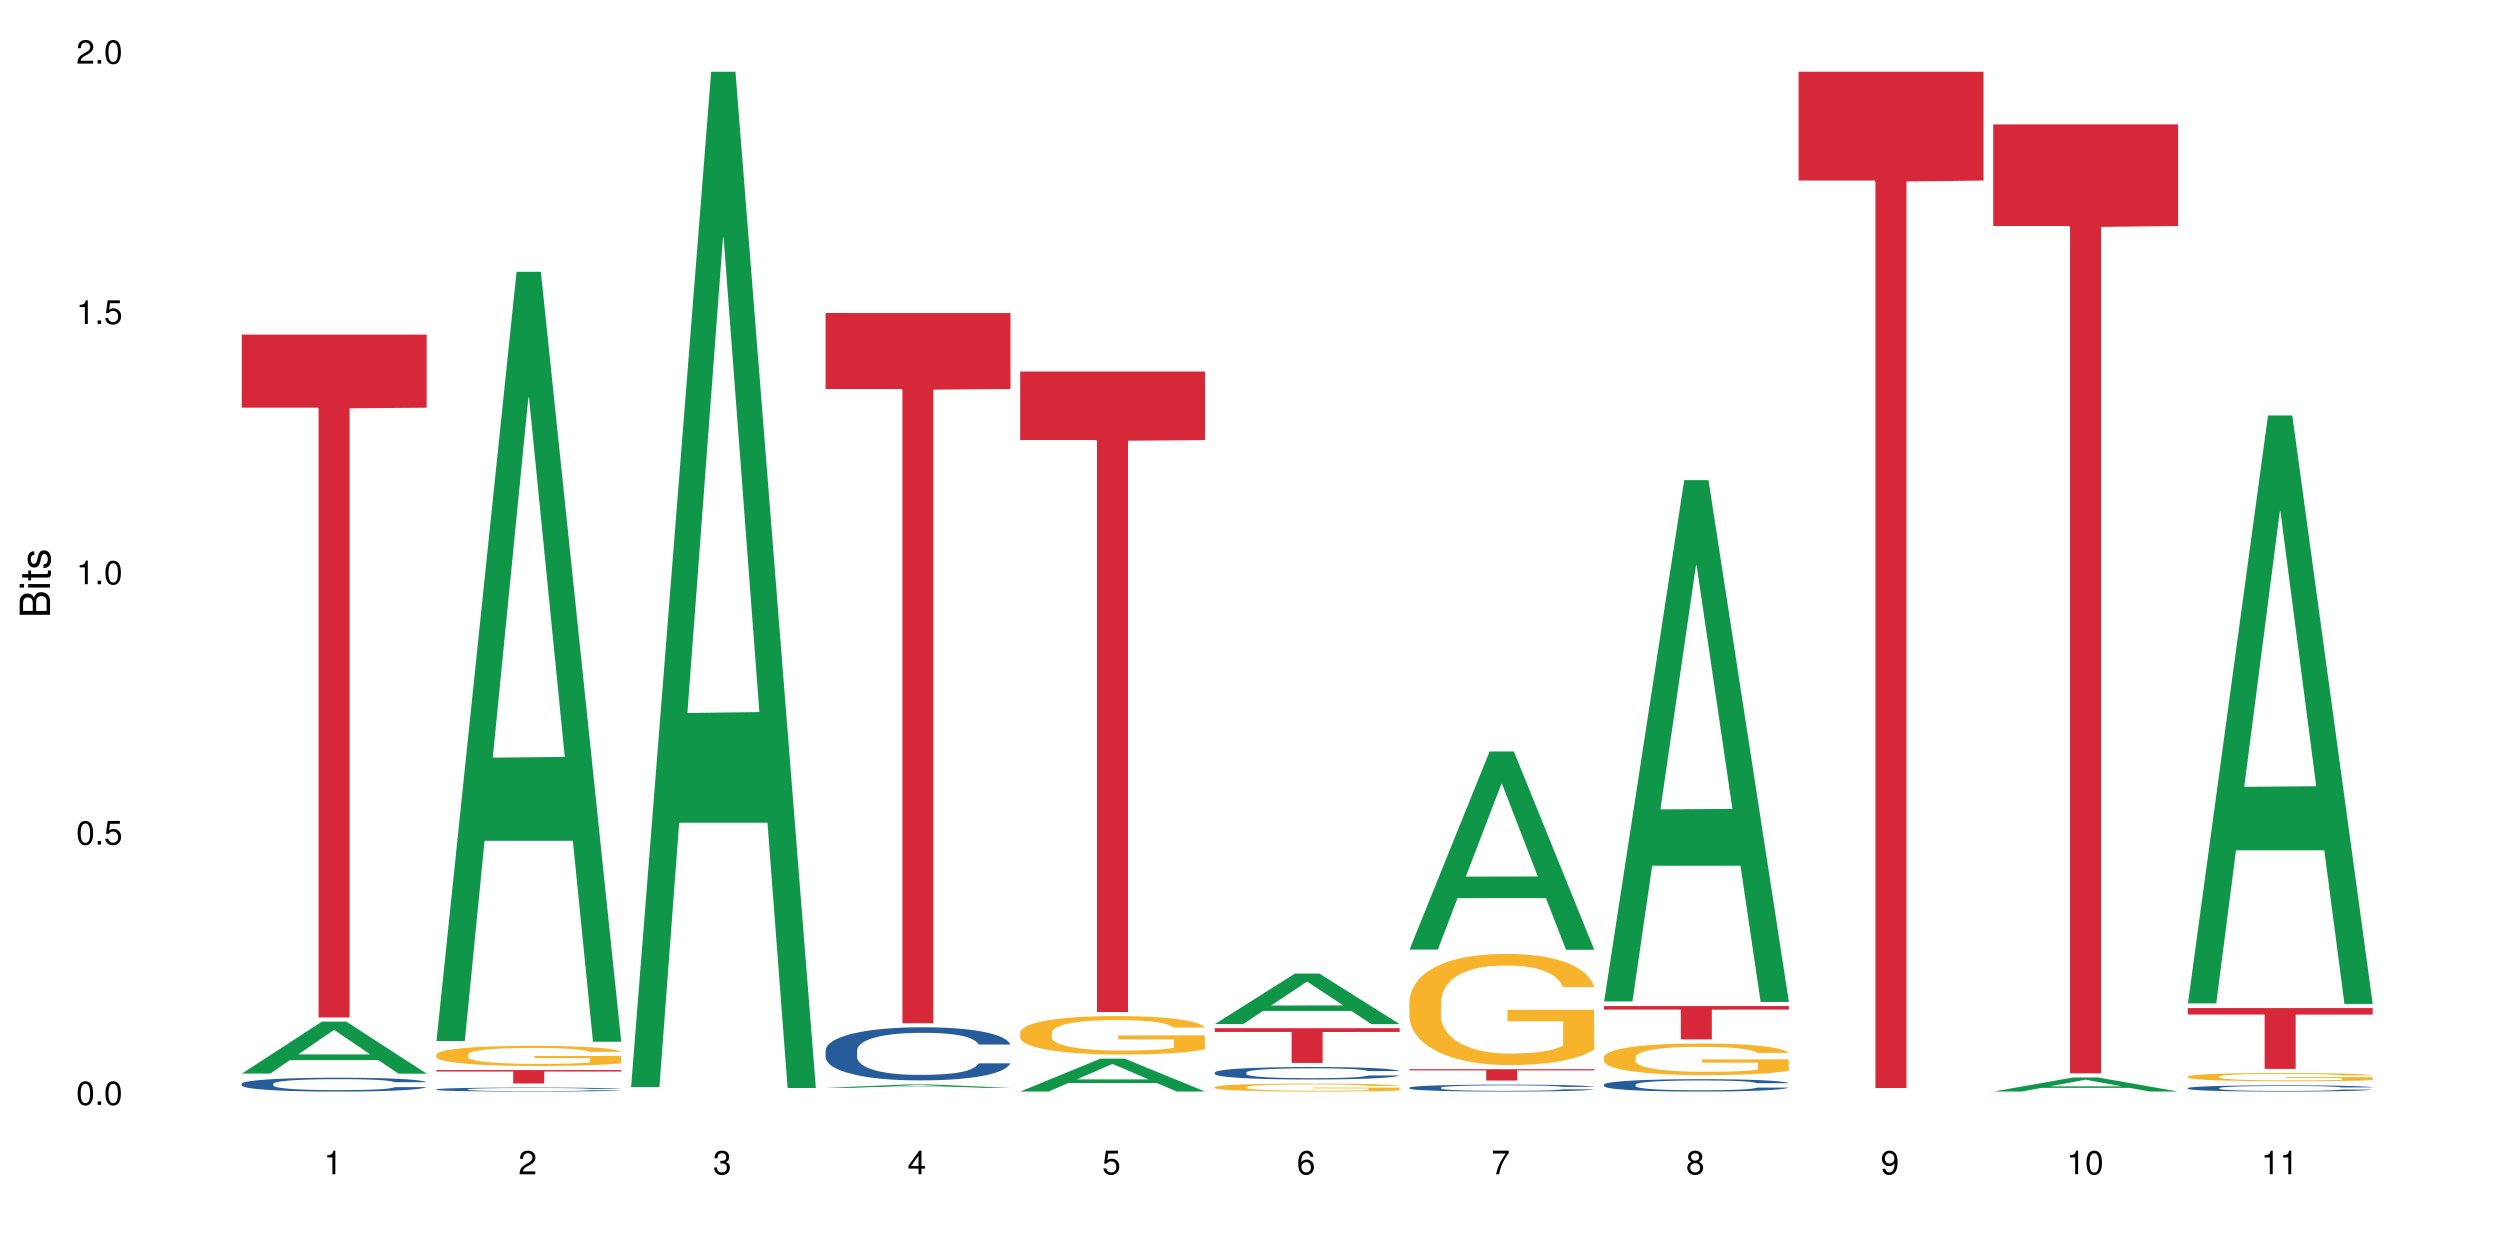 <?xml version="1.0" encoding="UTF-8"?>
<svg xmlns="http://www.w3.org/2000/svg" xmlns:xlink="http://www.w3.org/1999/xlink" width="720pt" height="360pt" viewBox="0 0 720 360" version="1.1">
<defs>
<g>
<symbol overflow="visible" id="glyph0-0">
<path style="stroke:none;" d=""/>
</symbol>
<symbol overflow="visible" id="glyph0-1">
<path style="stroke:none;" d="M 2.641 -6.797 C 2 -6.797 1.422 -6.531 1.078 -6.047 C 0.641 -5.453 0.406 -4.547 0.406 -3.297 C 0.406 -1 1.188 0.219 2.641 0.219 C 4.078 0.219 4.859 -1 4.859 -3.234 C 4.859 -4.562 4.656 -5.438 4.203 -6.047 C 3.844 -6.531 3.281 -6.797 2.641 -6.797 Z M 2.641 -6.047 C 3.547 -6.047 4 -5.125 4 -3.312 C 4 -1.375 3.562 -0.484 2.625 -0.484 C 1.734 -0.484 1.281 -1.422 1.281 -3.281 C 1.281 -5.141 1.734 -6.047 2.641 -6.047 Z M 2.641 -6.047 "/>
</symbol>
<symbol overflow="visible" id="glyph0-2">
<path style="stroke:none;" d="M 1.828 -1 L 0.828 -1 L 0.828 0 L 1.828 0 Z M 1.828 -1 "/>
</symbol>
<symbol overflow="visible" id="glyph0-3">
<path style="stroke:none;" d="M 4.562 -6.797 L 1.062 -6.797 L 0.547 -3.094 L 1.328 -3.094 C 1.719 -3.562 2.047 -3.734 2.578 -3.734 C 3.484 -3.734 4.062 -3.109 4.062 -2.094 C 4.062 -1.125 3.484 -0.531 2.578 -0.531 C 1.828 -0.531 1.375 -0.906 1.188 -1.672 L 0.328 -1.672 C 0.453 -1.109 0.547 -0.844 0.75 -0.594 C 1.125 -0.078 1.828 0.219 2.594 0.219 C 3.969 0.219 4.922 -0.781 4.922 -2.219 C 4.922 -3.562 4.031 -4.484 2.719 -4.484 C 2.25 -4.484 1.859 -4.359 1.469 -4.062 L 1.734 -5.969 L 4.562 -5.969 Z M 4.562 -6.797 "/>
</symbol>
<symbol overflow="visible" id="glyph0-4">
<path style="stroke:none;" d="M 2.484 -4.844 L 2.484 0 L 3.328 0 L 3.328 -6.797 L 2.766 -6.797 C 2.469 -5.75 2.281 -5.609 0.984 -5.453 L 0.984 -4.844 Z M 2.484 -4.844 "/>
</symbol>
<symbol overflow="visible" id="glyph0-5">
<path style="stroke:none;" d="M 4.859 -0.828 L 1.281 -0.828 C 1.359 -1.391 1.672 -1.75 2.5 -2.234 L 3.469 -2.75 C 4.406 -3.266 4.906 -3.969 4.906 -4.812 C 4.906 -5.375 4.672 -5.906 4.266 -6.266 C 3.859 -6.625 3.375 -6.797 2.719 -6.797 C 1.859 -6.797 1.219 -6.5 0.844 -5.922 C 0.609 -5.562 0.5 -5.125 0.484 -4.438 L 1.328 -4.438 C 1.359 -4.906 1.406 -5.188 1.531 -5.406 C 1.75 -5.812 2.188 -6.062 2.703 -6.062 C 3.469 -6.062 4.031 -5.516 4.031 -4.781 C 4.031 -4.25 3.719 -3.797 3.125 -3.438 L 2.234 -2.938 C 0.812 -2.141 0.406 -1.5 0.328 0 L 4.859 0 Z M 4.859 -0.828 "/>
</symbol>
<symbol overflow="visible" id="glyph0-6">
<path style="stroke:none;" d="M 2.125 -3.125 L 2.578 -3.125 C 3.516 -3.125 3.984 -2.703 3.984 -1.891 C 3.984 -1.031 3.469 -0.531 2.578 -0.531 C 1.656 -0.531 1.203 -0.984 1.156 -1.969 L 0.312 -1.969 C 0.344 -1.422 0.438 -1.078 0.609 -0.766 C 0.953 -0.109 1.625 0.219 2.547 0.219 C 3.953 0.219 4.859 -0.609 4.859 -1.906 C 4.859 -2.766 4.516 -3.25 3.703 -3.516 C 4.344 -3.766 4.656 -4.25 4.656 -4.938 C 4.656 -6.109 3.875 -6.797 2.578 -6.797 C 1.203 -6.797 0.484 -6.047 0.453 -4.609 L 1.297 -4.609 C 1.312 -5.016 1.344 -5.25 1.453 -5.453 C 1.641 -5.828 2.062 -6.062 2.594 -6.062 C 3.344 -6.062 3.797 -5.625 3.797 -4.906 C 3.797 -4.422 3.609 -4.141 3.25 -3.984 C 3.016 -3.891 2.719 -3.844 2.125 -3.844 Z M 2.125 -3.125 "/>
</symbol>
<symbol overflow="visible" id="glyph0-7">
<path style="stroke:none;" d="M 3.141 -1.625 L 3.141 0 L 3.984 0 L 3.984 -1.625 L 4.984 -1.625 L 4.984 -2.391 L 3.984 -2.391 L 3.984 -6.797 L 3.359 -6.797 L 0.266 -2.516 L 0.266 -1.625 Z M 3.141 -2.391 L 1 -2.391 L 3.141 -5.359 Z M 3.141 -2.391 "/>
</symbol>
<symbol overflow="visible" id="glyph0-8">
<path style="stroke:none;" d="M 4.781 -5.031 C 4.609 -6.141 3.891 -6.797 2.844 -6.797 C 2.094 -6.797 1.422 -6.438 1.031 -5.828 C 0.609 -5.172 0.406 -4.344 0.406 -3.094 C 0.406 -1.953 0.578 -1.234 0.984 -0.625 C 1.359 -0.078 1.953 0.219 2.703 0.219 C 3.984 0.219 4.922 -0.734 4.922 -2.078 C 4.922 -3.344 4.062 -4.234 2.844 -4.234 C 2.172 -4.234 1.641 -3.969 1.281 -3.469 C 1.281 -5.125 1.828 -6.047 2.797 -6.047 C 3.391 -6.047 3.797 -5.672 3.938 -5.031 Z M 2.734 -3.484 C 3.547 -3.484 4.062 -2.922 4.062 -2 C 4.062 -1.156 3.484 -0.531 2.703 -0.531 C 1.922 -0.531 1.328 -1.188 1.328 -2.047 C 1.328 -2.891 1.906 -3.484 2.734 -3.484 Z M 2.734 -3.484 "/>
</symbol>
<symbol overflow="visible" id="glyph0-9">
<path style="stroke:none;" d="M 4.984 -6.797 L 0.438 -6.797 L 0.438 -5.969 L 4.109 -5.969 C 2.5 -3.656 1.828 -2.234 1.328 0 L 2.219 0 C 2.594 -2.172 3.453 -4.047 4.984 -6.094 Z M 4.984 -6.797 "/>
</symbol>
<symbol overflow="visible" id="glyph0-10">
<path style="stroke:none;" d="M 3.75 -3.578 C 4.453 -4 4.688 -4.344 4.688 -4.984 C 4.688 -6.047 3.844 -6.797 2.641 -6.797 C 1.438 -6.797 0.594 -6.047 0.594 -4.984 C 0.594 -4.359 0.828 -4.016 1.516 -3.578 C 0.734 -3.203 0.359 -2.641 0.359 -1.891 C 0.359 -0.641 1.297 0.219 2.641 0.219 C 3.984 0.219 4.922 -0.641 4.922 -1.875 C 4.922 -2.641 4.531 -3.203 3.75 -3.578 Z M 2.641 -6.047 C 3.359 -6.047 3.812 -5.625 3.812 -4.969 C 3.812 -4.344 3.344 -3.922 2.641 -3.922 C 1.922 -3.922 1.453 -4.344 1.453 -4.984 C 1.453 -5.625 1.922 -6.047 2.641 -6.047 Z M 2.641 -3.203 C 3.484 -3.203 4.062 -2.672 4.062 -1.875 C 4.062 -1.062 3.484 -0.531 2.625 -0.531 C 1.797 -0.531 1.219 -1.078 1.219 -1.875 C 1.219 -2.672 1.797 -3.203 2.641 -3.203 Z M 2.641 -3.203 "/>
</symbol>
<symbol overflow="visible" id="glyph0-11">
<path style="stroke:none;" d="M 0.516 -1.547 C 0.672 -0.438 1.406 0.219 2.438 0.219 C 3.188 0.219 3.859 -0.141 4.266 -0.75 C 4.688 -1.406 4.891 -2.25 4.891 -3.484 C 4.891 -4.625 4.703 -5.359 4.312 -5.953 C 3.938 -6.5 3.344 -6.797 2.594 -6.797 C 1.297 -6.797 0.359 -5.844 0.359 -4.516 C 0.359 -3.25 1.234 -2.344 2.453 -2.344 C 3.094 -2.344 3.562 -2.578 4.016 -3.109 C 4 -1.453 3.469 -0.531 2.5 -0.531 C 1.906 -0.531 1.484 -0.906 1.359 -1.547 Z M 2.578 -6.062 C 3.375 -6.062 3.969 -5.406 3.969 -4.531 C 3.969 -3.688 3.375 -3.094 2.547 -3.094 C 1.734 -3.094 1.234 -3.672 1.234 -4.578 C 1.234 -5.438 1.797 -6.062 2.578 -6.062 Z M 2.578 -6.062 "/>
</symbol>
<symbol overflow="visible" id="glyph1-0">
<path style="stroke:none;" d=""/>
</symbol>
<symbol overflow="visible" id="glyph1-1">
<path style="stroke:none;" d="M 0 -0.953 L 0 -4.891 C 0 -5.719 -0.234 -6.344 -0.734 -6.797 C -1.188 -7.234 -1.812 -7.469 -2.5 -7.469 C -3.547 -7.469 -4.188 -7 -4.625 -5.875 C -4.984 -6.672 -5.641 -7.094 -6.531 -7.094 C -7.156 -7.094 -7.734 -6.859 -8.141 -6.391 C -8.562 -5.938 -8.75 -5.344 -8.75 -4.5 L -8.75 -0.953 Z M -4.984 -2.062 L -7.766 -2.062 L -7.766 -4.219 C -7.766 -4.844 -7.688 -5.203 -7.453 -5.5 C -7.219 -5.812 -6.859 -5.969 -6.375 -5.969 C -5.906 -5.969 -5.531 -5.812 -5.297 -5.5 C -5.062 -5.203 -4.984 -4.844 -4.984 -4.219 Z M -0.984 -2.062 L -4 -2.062 L -4 -4.781 C -4 -5.328 -3.859 -5.688 -3.578 -5.953 C -3.297 -6.219 -2.922 -6.359 -2.484 -6.359 C -2.062 -6.359 -1.688 -6.219 -1.406 -5.953 C -1.109 -5.688 -0.984 -5.328 -0.984 -4.781 Z M -0.984 -2.062 "/>
</symbol>
<symbol overflow="visible" id="glyph1-2">
<path style="stroke:none;" d="M -6.281 -1.797 L -6.281 -0.797 L 0 -0.797 L 0 -1.797 Z M -8.75 -1.797 L -8.75 -0.797 L -7.484 -0.797 L -7.484 -1.797 Z M -8.75 -1.797 "/>
</symbol>
<symbol overflow="visible" id="glyph1-3">
<path style="stroke:none;" d="M -6.281 -3.047 L -6.281 -2.016 L -8.016 -2.016 L -8.016 -1.016 L -6.281 -1.016 L -6.281 -0.172 L -5.469 -0.172 L -5.469 -1.016 L -0.719 -1.016 C -0.078 -1.016 0.281 -1.453 0.281 -2.234 C 0.281 -2.469 0.25 -2.719 0.188 -3.047 L -0.641 -3.047 C -0.609 -2.922 -0.594 -2.766 -0.594 -2.562 C -0.594 -2.141 -0.719 -2.016 -1.156 -2.016 L -5.469 -2.016 L -5.469 -3.047 Z M -6.281 -3.047 "/>
</symbol>
<symbol overflow="visible" id="glyph1-4">
<path style="stroke:none;" d="M -4.531 -5.25 C -5.766 -5.25 -6.469 -4.422 -6.469 -2.969 C -6.469 -1.516 -5.719 -0.562 -4.547 -0.562 C -3.562 -0.562 -3.094 -1.062 -2.734 -2.562 L -2.516 -3.484 C -2.344 -4.188 -2.094 -4.469 -1.625 -4.469 C -1.047 -4.469 -0.641 -3.875 -0.641 -3 C -0.641 -2.453 -0.797 -2 -1.062 -1.75 C -1.25 -1.594 -1.422 -1.531 -1.875 -1.469 L -1.875 -0.406 C -0.422 -0.453 0.281 -1.266 0.281 -2.922 C 0.281 -4.5 -0.5 -5.516 -1.719 -5.516 C -2.656 -5.516 -3.172 -4.984 -3.469 -3.734 L -3.703 -2.766 C -3.891 -1.953 -4.156 -1.609 -4.594 -1.609 C -5.172 -1.609 -5.547 -2.125 -5.547 -2.938 C -5.547 -3.75 -5.203 -4.172 -4.531 -4.203 Z M -4.531 -5.25 "/>
</symbol>
</g>
</defs>
<g id="surface89017">
<rect x="0" y="0" width="720" height="360" style="fill:rgb(100%,100%,100%);fill-opacity:1;stroke:none;"/>
<path style=" stroke:none;fill-rule:nonzero;fill:rgb(6.275%,58.824%,28.235%);fill-opacity:1;" d="M 69.629 309.195 L 69.688 309.18 L 92.723 294.215 L 99.723 294.215 L 122.875 309.211 L 114.738 309.211 L 108.938 305.297 L 83.508 305.297 L 77.82 309.195 L 69.629 309.195 L 85.957 303.676 L 106.605 303.664 L 96.309 296.664 L 96.195 296.652 L 96.082 296.695 L 85.898 303.664 L 85.957 303.676 Z M 69.629 309.195 "/>
<path style=" stroke:none;fill-rule:nonzero;fill:rgb(14.51%,36.078%,60%);fill-opacity:1;" d="M 69.629 312.121 L 69.695 312.117 L 69.695 312.031 L 69.891 311.891 L 70.344 311.719 L 70.797 311.598 L 71.969 311.383 L 73.59 311.176 L 75.277 311.016 L 76.512 310.922 L 77.617 310.848 L 80.148 310.711 L 81.773 310.645 L 83.523 310.582 L 85.668 310.52 L 87.227 310.484 L 90.73 310.426 L 93.328 310.398 L 95.344 310.391 L 99.691 310.391 L 102.289 310.402 L 104.172 310.422 L 106.25 310.449 L 108.004 310.484 L 111.055 310.562 L 113.781 310.664 L 115.016 310.723 L 116.965 310.836 L 118.457 310.945 L 119.496 311.039 L 120.664 311.176 L 121.703 311.34 L 122.484 311.523 L 122.875 311.68 L 113.781 311.68 L 113.328 311.535 L 112.809 311.422 L 111.836 311.273 L 110.859 311.168 L 109.496 311.062 L 108.266 310.992 L 106.574 310.922 L 105.082 310.879 L 103.523 310.848 L 102.031 310.824 L 99.172 310.805 L 95.863 310.805 L 94.629 310.812 L 92.098 310.84 L 90.73 310.867 L 88.785 310.918 L 87.422 310.965 L 85.797 311.035 L 84.695 311.098 L 83.328 311.191 L 82.355 311.277 L 81.254 311.398 L 80.602 311.488 L 80.02 311.59 L 79.5 311.711 L 79.109 311.836 L 78.852 311.973 L 78.719 312.102 L 78.719 312.668 L 78.852 312.797 L 79.176 312.949 L 80.02 313.172 L 81.254 313.367 L 82.68 313.52 L 84.043 313.629 L 84.824 313.68 L 85.863 313.738 L 87.484 313.809 L 89.824 313.883 L 91.188 313.91 L 93.266 313.941 L 95.406 313.957 L 98.266 313.957 L 100.797 313.941 L 102.484 313.922 L 104.238 313.895 L 106.641 313.832 L 108.133 313.773 L 109.434 313.703 L 110.406 313.637 L 111.055 313.578 L 112.031 313.465 L 112.809 313.34 L 113.395 313.215 L 113.781 313.09 L 122.875 313.09 L 122.484 313.234 L 121.898 313.379 L 121.316 313.484 L 120.406 313.609 L 119.367 313.723 L 117.875 313.852 L 116.641 313.934 L 115.016 314.023 L 113.523 314.094 L 111.898 314.156 L 109.496 314.23 L 107.938 314.266 L 106.25 314.297 L 104.238 314.328 L 101.707 314.352 L 98.977 314.367 L 96.445 314.371 L 93.719 314.363 L 91.707 314.348 L 89.043 314.316 L 85.73 314.25 L 83.328 314.18 L 81.445 314.113 L 79.824 314.039 L 78.004 313.941 L 75.668 313.781 L 74.238 313.656 L 73.266 313.555 L 72.16 313.414 L 71.383 313.285 L 70.473 313.082 L 69.824 312.824 L 69.629 312.625 Z M 69.629 312.121 "/>
<path style=" stroke:none;fill-rule:nonzero;fill:rgb(83.922%,15.686%,22.353%);fill-opacity:1;" d="M 69.629 96.363 L 122.875 96.363 L 122.875 117.414 L 100.684 117.598 L 100.684 293.035 L 91.754 293.035 L 91.754 117.785 L 91.625 117.414 L 69.629 117.414 Z M 69.629 96.363 "/>
<path style=" stroke:none;fill-rule:nonzero;fill:rgb(6.275%,58.824%,28.235%);fill-opacity:1;" d="M 125.676 299.816 L 125.734 299.609 L 148.77 78.285 L 155.77 78.285 L 178.918 300.027 L 170.785 300.027 L 164.984 242.145 L 139.555 242.145 L 133.867 299.816 L 125.676 299.816 L 142 218.199 L 162.652 217.992 L 152.355 114.512 L 152.242 114.305 L 152.129 114.93 L 141.945 217.992 L 142 218.199 Z M 125.676 299.816 "/>
<path style=" stroke:none;fill-rule:nonzero;fill:rgb(14.51%,36.078%,60%);fill-opacity:1;" d="M 125.676 313.723 L 125.742 313.723 L 125.742 313.695 L 125.934 313.656 L 126.391 313.605 L 126.844 313.57 L 128.012 313.512 L 129.637 313.449 L 131.324 313.406 L 132.559 313.379 L 133.664 313.355 L 136.195 313.316 L 137.816 313.297 L 139.57 313.281 L 141.715 313.262 L 143.273 313.25 L 146.777 313.234 L 149.375 313.227 L 151.391 313.223 L 155.738 313.223 L 158.336 313.227 L 160.219 313.234 L 162.297 313.242 L 164.051 313.25 L 167.102 313.273 L 169.828 313.305 L 171.062 313.32 L 173.012 313.352 L 174.504 313.383 L 175.543 313.41 L 176.711 313.449 L 177.75 313.496 L 178.531 313.551 L 178.918 313.598 L 169.828 313.598 L 169.375 313.555 L 168.855 313.523 L 167.883 313.48 L 166.906 313.449 L 165.543 313.418 L 164.309 313.398 L 162.621 313.379 L 161.129 313.367 L 159.57 313.355 L 158.078 313.352 L 155.219 313.344 L 150.676 313.344 L 148.141 313.355 L 146.777 313.363 L 144.832 313.375 L 143.469 313.391 L 141.844 313.41 L 140.738 313.43 L 139.375 313.457 L 138.402 313.48 L 137.297 313.516 L 136.648 313.539 L 136.066 313.57 L 135.547 313.605 L 135.156 313.641 L 134.895 313.68 L 134.766 313.719 L 134.766 313.879 L 134.895 313.918 L 135.219 313.961 L 136.066 314.027 L 137.297 314.082 L 138.727 314.125 L 140.09 314.156 L 140.871 314.172 L 141.91 314.188 L 143.531 314.211 L 145.871 314.23 L 147.234 314.238 L 149.312 314.246 L 151.453 314.25 L 154.312 314.25 L 156.844 314.246 L 158.531 314.242 L 160.285 314.234 L 162.688 314.215 L 164.18 314.199 L 165.48 314.18 L 166.453 314.16 L 167.102 314.141 L 168.074 314.109 L 168.855 314.074 L 169.441 314.039 L 169.828 314 L 178.918 314 L 178.531 314.043 L 177.945 314.086 L 177.363 314.113 L 176.453 314.152 L 175.414 314.184 L 173.922 314.223 L 172.688 314.246 L 171.062 314.27 L 169.57 314.289 L 167.945 314.309 L 165.543 314.328 L 163.984 314.34 L 162.297 314.352 L 160.285 314.359 L 157.754 314.367 L 155.023 314.371 L 152.492 314.371 L 149.766 314.367 L 147.754 314.363 L 145.09 314.355 L 141.777 314.336 L 139.375 314.316 L 137.492 314.297 L 135.871 314.273 L 134.051 314.246 L 131.715 314.199 L 130.285 314.164 L 129.312 314.137 L 128.207 314.094 L 127.43 314.059 L 126.52 314 L 125.871 313.926 L 125.676 313.867 Z M 125.676 313.723 "/>
<path style=" stroke:none;fill-rule:nonzero;fill:rgb(96.863%,70.196%,16.863%);fill-opacity:1;" d="M 125.676 303.691 L 125.742 303.684 L 125.742 303.578 L 126 303.34 L 126.648 303.012 L 127.492 302.742 L 128.402 302.531 L 128.988 302.418 L 129.961 302.258 L 130.805 302.145 L 132.949 301.906 L 135.676 301.684 L 137.168 301.586 L 138.855 301.496 L 141.258 301.395 L 142.363 301.359 L 145.738 301.273 L 149.57 301.223 L 153.793 301.207 L 155.738 301.211 L 158.402 301.23 L 162.039 301.289 L 164.117 301.344 L 165.738 301.395 L 167.426 301.465 L 169.504 301.57 L 171.453 301.699 L 173.012 301.824 L 174.57 301.984 L 175.867 302.152 L 176.973 302.34 L 177.945 302.562 L 178.531 302.746 L 178.918 302.934 L 169.895 302.934 L 169.375 302.746 L 168.789 302.605 L 167.816 302.43 L 166.844 302.301 L 165.867 302.203 L 164.051 302.062 L 162.492 301.98 L 160.543 301.906 L 158.66 301.855 L 156.52 301.824 L 155.219 301.816 L 151.777 301.816 L 148.66 301.852 L 146.844 301.895 L 145.543 301.938 L 143.727 302.016 L 142.621 302.078 L 141.973 302.121 L 140.027 302.285 L 138.727 302.434 L 138.012 302.535 L 137.105 302.695 L 136.453 302.836 L 135.738 303.047 L 135.352 303.207 L 134.832 303.566 L 134.766 304.52 L 134.961 304.723 L 135.352 304.938 L 135.871 305.129 L 136.648 305.332 L 137.43 305.484 L 138.793 305.691 L 139.961 305.828 L 140.871 305.918 L 142.621 306.062 L 143.336 306.109 L 145.023 306.203 L 146.777 306.277 L 148.922 306.344 L 150.543 306.375 L 153.141 306.402 L 156.453 306.402 L 160.348 306.367 L 162.816 306.328 L 164.504 306.285 L 165.609 306.246 L 166.973 306.188 L 167.945 306.137 L 168.855 306.078 L 169.961 305.988 L 169.961 304.723 L 153.922 304.719 L 153.922 304.125 L 178.855 304.117 L 178.918 306.188 L 177.555 306.332 L 175.867 306.469 L 174.246 306.574 L 172.555 306.664 L 170.152 306.766 L 168.207 306.828 L 165.219 306.902 L 162.492 306.953 L 159.637 306.984 L 157.102 307 L 154.117 307.004 L 151.453 306.992 L 148.598 306.961 L 146.324 306.918 L 144.246 306.867 L 142.168 306.797 L 139.57 306.688 L 137.883 306.598 L 136.129 306.484 L 134.375 306.352 L 132.816 306.211 L 131.777 306.098 L 130.742 305.973 L 129.637 305.812 L 128.598 305.633 L 127.82 305.469 L 127.105 305.285 L 126.586 305.109 L 126.066 304.871 L 125.805 304.68 L 125.676 304.516 Z M 125.676 303.691 "/>
<path style=" stroke:none;fill-rule:nonzero;fill:rgb(83.922%,15.686%,22.353%);fill-opacity:1;" d="M 125.676 308.184 L 178.918 308.184 L 178.918 308.598 L 156.73 308.602 L 156.73 312.043 L 147.801 312.043 L 147.801 308.605 L 147.672 308.598 L 125.676 308.598 Z M 125.676 308.184 "/>
<path style=" stroke:none;fill-rule:nonzero;fill:rgb(6.275%,58.824%,28.235%);fill-opacity:1;" d="M 181.723 313.074 L 181.777 312.801 L 204.816 20.664 L 211.812 20.664 L 234.965 313.348 L 226.832 313.348 L 221.031 236.949 L 195.602 236.949 L 189.914 313.074 L 181.723 313.074 L 198.047 205.344 L 218.695 205.07 L 208.402 68.48 L 208.289 68.207 L 208.172 69.031 L 197.992 205.07 L 198.047 205.344 Z M 181.723 313.074 "/>
<path style=" stroke:none;fill-rule:nonzero;fill:rgb(6.275%,58.824%,28.235%);fill-opacity:1;" d="M 237.77 313.297 L 237.824 313.297 L 260.863 312.328 L 267.859 312.328 L 291.012 313.297 L 282.879 313.297 L 277.074 313.043 L 251.648 313.043 L 245.961 313.297 L 237.77 313.297 L 254.094 312.941 L 274.742 312.938 L 264.449 312.488 L 264.219 312.488 L 254.039 312.938 L 254.094 312.941 Z M 237.77 313.297 "/>
<path style=" stroke:none;fill-rule:nonzero;fill:rgb(14.51%,36.078%,60%);fill-opacity:1;" d="M 237.77 302.52 L 237.832 302.504 L 237.832 302.172 L 238.027 301.641 L 238.484 300.969 L 238.938 300.508 L 240.105 299.684 L 241.73 298.887 L 243.418 298.273 L 244.652 297.91 L 245.754 297.633 L 248.289 297.113 L 249.91 296.848 L 251.664 296.609 L 253.805 296.375 L 255.363 296.234 L 258.871 296.012 L 261.469 295.914 L 263.48 295.871 L 267.832 295.871 L 270.43 295.926 L 272.312 295.996 L 274.391 296.109 L 276.145 296.234 L 279.195 296.543 L 281.922 296.934 L 283.156 297.156 L 285.105 297.59 L 286.598 298.008 L 287.637 298.371 L 288.805 298.887 L 289.844 299.516 L 290.621 300.23 L 291.012 300.828 L 281.922 300.828 L 281.469 300.27 L 280.949 299.836 L 279.973 299.266 L 279 298.859 L 277.637 298.453 L 276.402 298.191 L 274.715 297.926 L 273.223 297.758 L 271.664 297.633 L 270.168 297.547 L 267.312 297.465 L 264 297.465 L 262.766 297.492 L 260.234 297.602 L 258.871 297.699 L 256.922 297.895 L 255.559 298.078 L 253.938 298.355 L 252.832 298.594 L 251.469 298.957 L 250.496 299.277 L 249.391 299.738 L 248.742 300.09 L 248.156 300.48 L 247.637 300.941 L 247.25 301.43 L 246.988 301.945 L 246.859 302.449 L 246.859 304.613 L 246.988 305.117 L 247.312 305.703 L 248.156 306.555 L 249.391 307.297 L 250.82 307.883 L 252.184 308.301 L 252.961 308.496 L 254 308.719 L 255.625 309 L 257.961 309.277 L 259.324 309.391 L 261.402 309.504 L 263.547 309.559 L 266.402 309.559 L 268.938 309.504 L 270.625 309.434 L 272.379 309.32 L 274.781 309.082 L 276.273 308.859 L 277.57 308.594 L 278.547 308.328 L 279.195 308.105 L 280.168 307.672 L 280.949 307.199 L 281.531 306.711 L 281.922 306.234 L 291.012 306.234 L 290.621 306.793 L 290.039 307.336 L 289.453 307.742 L 288.547 308.23 L 287.508 308.664 L 286.012 309.152 L 284.777 309.473 L 283.156 309.824 L 281.664 310.09 L 280.039 310.328 L 277.637 310.605 L 276.078 310.746 L 274.391 310.871 L 272.379 310.984 L 269.844 311.082 L 267.117 311.137 L 264.586 311.152 L 261.859 311.121 L 259.844 311.066 L 257.184 310.941 L 253.871 310.691 L 251.469 310.426 L 249.586 310.16 L 247.961 309.879 L 246.145 309.504 L 243.809 308.887 L 242.379 308.414 L 241.406 308.023 L 240.301 307.477 L 239.523 306.988 L 238.613 306.207 L 237.965 305.215 L 237.77 304.445 Z M 237.77 302.52 "/>
<path style=" stroke:none;fill-rule:nonzero;fill:rgb(83.922%,15.686%,22.353%);fill-opacity:1;" d="M 237.77 90.137 L 291.012 90.137 L 291.012 112.031 L 268.82 112.223 L 268.82 294.691 L 259.895 294.691 L 259.895 112.414 L 259.766 112.031 L 237.77 112.031 Z M 237.77 90.137 "/>
<path style=" stroke:none;fill-rule:nonzero;fill:rgb(6.275%,58.824%,28.235%);fill-opacity:1;" d="M 293.816 314.363 L 293.871 314.352 L 316.91 304.898 L 323.906 304.898 L 347.059 314.371 L 338.926 314.371 L 333.121 311.898 L 307.695 311.898 L 302.008 314.363 L 293.816 314.363 L 310.141 310.875 L 330.789 310.867 L 320.492 306.445 L 320.379 306.438 L 320.266 306.461 L 310.082 310.867 L 310.141 310.875 Z M 293.816 314.363 "/>
<path style=" stroke:none;fill-rule:nonzero;fill:rgb(96.863%,70.196%,16.863%);fill-opacity:1;" d="M 293.816 297.379 L 293.879 297.367 L 293.879 297.164 L 294.141 296.711 L 294.789 296.082 L 295.633 295.566 L 296.543 295.16 L 297.125 294.949 L 298.102 294.645 L 298.945 294.422 L 301.086 293.965 L 303.812 293.539 L 305.309 293.359 L 306.996 293.188 L 309.398 292.992 L 310.504 292.922 L 313.879 292.762 L 317.711 292.66 L 321.93 292.629 L 323.879 292.641 L 326.539 292.68 L 330.176 292.793 L 332.254 292.895 L 333.879 292.992 L 335.566 293.125 L 337.645 293.328 L 339.59 293.57 L 341.148 293.812 L 342.707 294.117 L 344.008 294.441 L 345.109 294.797 L 346.086 295.223 L 346.668 295.574 L 347.059 295.93 L 338.035 295.93 L 337.516 295.574 L 336.93 295.301 L 335.957 294.969 L 334.98 294.727 L 334.008 294.531 L 332.191 294.27 L 330.633 294.109 L 328.684 293.965 L 326.801 293.875 L 324.656 293.812 L 323.359 293.793 L 319.918 293.793 L 316.801 293.863 L 314.984 293.945 L 313.684 294.027 L 311.867 294.18 L 310.762 294.301 L 310.113 294.383 L 308.164 294.695 L 306.867 294.98 L 306.152 295.172 L 305.242 295.477 L 304.594 295.75 L 303.879 296.152 L 303.488 296.457 L 302.969 297.145 L 302.906 298.969 L 303.102 299.352 L 303.488 299.77 L 304.008 300.133 L 304.789 300.516 L 305.566 300.812 L 306.93 301.207 L 308.102 301.469 L 309.008 301.641 L 310.762 301.914 L 311.477 302.008 L 313.164 302.188 L 314.918 302.332 L 317.059 302.453 L 318.684 302.512 L 321.281 302.562 L 324.594 302.562 L 328.488 302.504 L 330.957 302.422 L 332.645 302.34 L 333.746 302.27 L 335.113 302.156 L 336.086 302.059 L 336.996 301.945 L 338.098 301.773 L 338.098 299.352 L 322.059 299.344 L 322.059 298.207 L 346.992 298.199 L 347.059 302.156 L 345.695 302.43 L 344.008 302.695 L 342.383 302.898 L 340.695 303.07 L 338.293 303.262 L 336.344 303.383 L 333.359 303.523 L 330.633 303.617 L 327.773 303.676 L 325.242 303.707 L 322.254 303.719 L 319.594 303.695 L 316.734 303.637 L 314.465 303.555 L 312.387 303.453 L 310.309 303.324 L 307.711 303.109 L 306.023 302.938 L 304.27 302.727 L 302.516 302.473 L 300.957 302.199 L 299.918 301.984 L 298.879 301.742 L 297.777 301.438 L 296.738 301.094 L 295.957 300.781 L 295.242 300.426 L 294.723 300.094 L 294.203 299.637 L 293.945 299.273 L 293.816 298.957 Z M 293.816 297.379 "/>
<path style=" stroke:none;fill-rule:nonzero;fill:rgb(83.922%,15.686%,22.353%);fill-opacity:1;" d="M 293.816 107.004 L 347.059 107.004 L 347.059 126.746 L 324.867 126.922 L 324.867 291.449 L 315.941 291.449 L 315.941 127.094 L 315.812 126.746 L 293.816 126.746 Z M 293.816 107.004 "/>
<path style=" stroke:none;fill-rule:nonzero;fill:rgb(6.275%,58.824%,28.235%);fill-opacity:1;" d="M 349.859 294.938 L 349.918 294.922 L 372.957 280.375 L 379.953 280.375 L 403.105 294.949 L 394.973 294.949 L 389.168 291.145 L 363.742 291.145 L 358.051 294.938 L 349.859 294.938 L 366.188 289.57 L 386.836 289.559 L 376.539 282.754 L 376.426 282.742 L 376.312 282.781 L 366.129 289.559 L 366.188 289.57 Z M 349.859 294.938 "/>
<path style=" stroke:none;fill-rule:nonzero;fill:rgb(14.51%,36.078%,60%);fill-opacity:1;" d="M 349.859 308.863 L 349.926 308.863 L 349.926 308.785 L 350.121 308.66 L 350.574 308.5 L 351.031 308.395 L 352.199 308.199 L 353.82 308.012 L 355.512 307.871 L 356.742 307.785 L 357.848 307.719 L 360.379 307.598 L 362.004 307.535 L 363.758 307.48 L 365.898 307.422 L 367.457 307.391 L 370.965 307.34 L 373.562 307.316 L 375.574 307.305 L 379.926 307.305 L 382.523 307.32 L 384.406 307.336 L 386.484 307.363 L 388.234 307.391 L 391.289 307.465 L 394.016 307.555 L 395.25 307.605 L 397.195 307.707 L 398.691 307.809 L 399.73 307.891 L 400.898 308.012 L 401.938 308.16 L 402.715 308.328 L 403.105 308.469 L 394.016 308.469 L 393.559 308.336 L 393.039 308.234 L 392.066 308.102 L 391.094 308.008 L 389.73 307.91 L 388.496 307.848 L 386.809 307.789 L 385.312 307.75 L 383.754 307.719 L 382.262 307.699 L 379.406 307.68 L 376.094 307.68 L 374.859 307.688 L 372.328 307.711 L 370.965 307.734 L 369.016 307.781 L 367.652 307.824 L 366.027 307.891 L 364.926 307.945 L 363.562 308.031 L 362.586 308.105 L 361.484 308.215 L 360.836 308.297 L 360.25 308.387 L 359.73 308.496 L 359.34 308.609 L 359.082 308.73 L 358.953 308.848 L 358.953 309.355 L 359.082 309.473 L 359.406 309.613 L 360.25 309.812 L 361.484 309.984 L 362.914 310.125 L 364.277 310.223 L 365.055 310.266 L 366.094 310.32 L 367.719 310.387 L 370.055 310.449 L 371.418 310.477 L 373.496 310.504 L 375.641 310.516 L 378.496 310.516 L 381.027 310.504 L 382.715 310.488 L 384.469 310.461 L 386.871 310.406 L 388.367 310.352 L 389.664 310.289 L 390.637 310.227 L 391.289 310.176 L 392.262 310.074 L 393.039 309.961 L 393.625 309.848 L 394.016 309.738 L 403.105 309.738 L 402.715 309.867 L 402.133 309.996 L 401.547 310.09 L 400.637 310.203 L 399.598 310.305 L 398.105 310.422 L 396.871 310.496 L 395.25 310.578 L 393.754 310.641 L 392.133 310.695 L 389.73 310.762 L 388.172 310.793 L 386.484 310.824 L 384.469 310.852 L 381.938 310.875 L 379.211 310.887 L 376.68 310.891 L 373.949 310.883 L 371.938 310.871 L 369.277 310.84 L 365.965 310.781 L 363.562 310.719 L 361.68 310.656 L 360.055 310.59 L 358.238 310.504 L 355.898 310.359 L 354.473 310.246 L 353.496 310.156 L 352.395 310.027 L 351.613 309.914 L 350.707 309.73 L 350.055 309.496 L 349.859 309.316 Z M 349.859 308.863 "/>
<path style=" stroke:none;fill-rule:nonzero;fill:rgb(96.863%,70.196%,16.863%);fill-opacity:1;" d="M 349.859 313.055 L 349.926 313.055 L 349.926 313.012 L 350.188 312.918 L 350.836 312.785 L 351.68 312.68 L 352.59 312.594 L 353.172 312.551 L 354.148 312.488 L 354.992 312.441 L 357.133 312.348 L 359.859 312.258 L 361.355 312.219 L 363.043 312.184 L 365.445 312.145 L 366.547 312.129 L 369.926 312.098 L 373.758 312.074 L 377.977 312.07 L 379.926 312.07 L 382.586 312.078 L 386.223 312.102 L 388.301 312.125 L 389.926 312.145 L 391.613 312.172 L 393.691 312.215 L 395.637 312.266 L 397.195 312.316 L 398.754 312.379 L 400.055 312.445 L 401.156 312.52 L 402.133 312.605 L 402.715 312.68 L 403.105 312.754 L 394.078 312.754 L 393.559 312.68 L 392.977 312.625 L 392 312.555 L 391.027 312.504 L 390.055 312.465 L 388.234 312.41 L 386.676 312.375 L 384.73 312.348 L 382.848 312.328 L 380.703 312.316 L 379.406 312.312 L 375.965 312.312 L 372.848 312.324 L 371.027 312.344 L 369.73 312.359 L 367.914 312.391 L 366.809 312.418 L 366.16 312.434 L 364.211 312.496 L 362.914 312.559 L 362.199 312.598 L 361.289 312.66 L 360.641 312.715 L 359.926 312.801 L 359.535 312.863 L 359.016 313.008 L 358.953 313.387 L 359.145 313.465 L 359.535 313.551 L 360.055 313.625 L 360.836 313.707 L 361.613 313.766 L 362.977 313.848 L 364.145 313.902 L 365.055 313.941 L 366.809 313.996 L 367.523 314.016 L 369.211 314.055 L 370.965 314.082 L 373.105 314.109 L 374.73 314.121 L 377.328 314.133 L 380.641 314.133 L 384.535 314.117 L 387.004 314.102 L 388.691 314.086 L 389.793 314.07 L 391.156 314.047 L 392.133 314.027 L 393.039 314.004 L 394.145 313.969 L 394.145 313.465 L 378.105 313.461 L 378.105 313.227 L 403.039 313.227 L 403.105 314.047 L 401.742 314.105 L 400.055 314.16 L 398.43 314.199 L 396.742 314.234 L 394.34 314.277 L 392.391 314.301 L 389.406 314.332 L 386.676 314.352 L 383.82 314.363 L 381.289 314.367 L 378.301 314.371 L 375.641 314.367 L 372.781 314.355 L 370.508 314.336 L 368.434 314.316 L 366.355 314.289 L 363.758 314.246 L 362.066 314.207 L 360.316 314.164 L 358.562 314.113 L 357.004 314.055 L 355.965 314.012 L 354.926 313.961 L 353.82 313.898 L 352.781 313.828 L 352.004 313.762 L 351.289 313.688 L 350.77 313.617 L 350.25 313.523 L 349.992 313.449 L 349.859 313.383 Z M 349.859 313.055 "/>
<path style=" stroke:none;fill-rule:nonzero;fill:rgb(83.922%,15.686%,22.353%);fill-opacity:1;" d="M 349.859 296.129 L 403.105 296.129 L 403.105 297.199 L 380.914 297.211 L 380.914 306.125 L 371.988 306.125 L 371.988 297.219 L 371.859 297.199 L 349.859 297.199 Z M 349.859 296.129 "/>
<path style=" stroke:none;fill-rule:nonzero;fill:rgb(6.275%,58.824%,28.235%);fill-opacity:1;" d="M 405.906 273.492 L 405.965 273.441 L 429.004 216.43 L 436 216.43 L 459.152 273.547 L 451.016 273.547 L 445.215 258.637 L 419.789 258.637 L 414.098 273.492 L 405.906 273.492 L 422.234 252.469 L 442.883 252.418 L 432.586 225.762 L 432.473 225.707 L 432.359 225.871 L 422.176 252.418 L 422.234 252.469 Z M 405.906 273.492 "/>
<path style=" stroke:none;fill-rule:nonzero;fill:rgb(14.51%,36.078%,60%);fill-opacity:1;" d="M 405.906 313.242 L 405.973 313.242 L 405.973 313.195 L 406.168 313.129 L 406.621 313.039 L 407.078 312.98 L 408.246 312.871 L 409.867 312.77 L 411.555 312.688 L 412.789 312.641 L 413.895 312.602 L 416.426 312.535 L 418.051 312.5 L 419.805 312.469 L 421.945 312.438 L 423.504 312.422 L 427.012 312.391 L 429.609 312.379 L 431.621 312.375 L 435.973 312.375 L 438.566 312.379 L 440.453 312.391 L 442.527 312.406 L 444.281 312.422 L 447.336 312.461 L 450.062 312.512 L 451.293 312.543 L 453.242 312.598 L 454.734 312.652 L 455.773 312.699 L 456.945 312.77 L 457.984 312.852 L 458.762 312.941 L 459.152 313.02 L 450.062 313.02 L 449.605 312.949 L 449.086 312.891 L 448.113 312.816 L 447.141 312.766 L 445.777 312.711 L 444.543 312.676 L 442.855 312.641 L 441.359 312.621 L 439.801 312.602 L 438.309 312.594 L 435.453 312.582 L 432.141 312.582 L 430.906 312.586 L 428.375 312.602 L 427.012 312.613 L 425.062 312.637 L 423.699 312.66 L 422.074 312.699 L 420.973 312.73 L 419.609 312.777 L 418.633 312.82 L 417.531 312.879 L 416.883 312.926 L 416.297 312.977 L 415.777 313.035 L 415.387 313.102 L 415.129 313.168 L 414.996 313.234 L 414.996 313.516 L 415.129 313.582 L 415.453 313.66 L 416.297 313.77 L 417.531 313.867 L 418.957 313.945 L 420.324 314 L 421.102 314.023 L 422.141 314.055 L 423.766 314.09 L 426.102 314.125 L 427.465 314.141 L 429.543 314.156 L 431.684 314.164 L 434.543 314.164 L 437.074 314.156 L 438.762 314.145 L 440.516 314.133 L 442.918 314.102 L 444.41 314.07 L 445.711 314.035 L 446.684 314 L 447.336 313.973 L 448.309 313.918 L 449.086 313.855 L 449.672 313.789 L 450.062 313.727 L 459.152 313.727 L 458.762 313.801 L 458.176 313.871 L 457.594 313.926 L 456.684 313.988 L 455.645 314.047 L 454.152 314.109 L 452.918 314.152 L 451.293 314.195 L 449.801 314.23 L 448.18 314.262 L 445.777 314.301 L 444.219 314.316 L 442.527 314.336 L 440.516 314.348 L 437.984 314.363 L 435.258 314.367 L 432.723 314.371 L 429.996 314.367 L 427.984 314.359 L 425.32 314.344 L 422.012 314.309 L 419.609 314.277 L 417.727 314.242 L 416.102 314.203 L 414.285 314.156 L 411.945 314.074 L 410.52 314.012 L 409.543 313.961 L 408.441 313.891 L 407.66 313.828 L 406.75 313.723 L 406.102 313.594 L 405.906 313.496 Z M 405.906 313.242 "/>
<path style=" stroke:none;fill-rule:nonzero;fill:rgb(96.863%,70.196%,16.863%);fill-opacity:1;" d="M 405.906 288.441 L 405.973 288.41 L 405.973 287.828 L 406.23 286.512 L 406.883 284.699 L 407.727 283.207 L 408.633 282.039 L 409.219 281.422 L 410.191 280.547 L 411.039 279.902 L 413.18 278.586 L 415.906 277.359 L 417.402 276.832 L 419.09 276.336 L 421.492 275.781 L 422.594 275.574 L 425.973 275.105 L 429.801 274.816 L 434.023 274.727 L 435.973 274.758 L 438.633 274.875 L 442.27 275.195 L 444.348 275.488 L 445.969 275.781 L 447.66 276.16 L 449.738 276.746 L 451.684 277.445 L 453.242 278.148 L 454.801 279.023 L 456.102 279.961 L 457.203 280.984 L 458.176 282.211 L 458.762 283.234 L 459.152 284.258 L 450.125 284.258 L 449.605 283.234 L 449.023 282.445 L 448.047 281.48 L 447.074 280.781 L 446.102 280.223 L 444.281 279.465 L 442.723 278.996 L 440.777 278.586 L 438.895 278.324 L 436.75 278.148 L 435.453 278.09 L 432.012 278.09 L 428.895 278.293 L 427.074 278.527 L 425.777 278.762 L 423.957 279.199 L 422.855 279.551 L 422.207 279.785 L 420.258 280.691 L 418.957 281.512 L 418.246 282.066 L 417.336 282.945 L 416.688 283.734 L 415.973 284.902 L 415.582 285.781 L 415.062 287.77 L 414.996 293.031 L 415.191 294.145 L 415.582 295.344 L 416.102 296.395 L 416.883 297.504 L 417.66 298.355 L 419.023 299.496 L 420.191 300.254 L 421.102 300.75 L 422.855 301.543 L 423.57 301.805 L 425.258 302.332 L 427.012 302.738 L 429.152 303.09 L 430.777 303.266 L 433.375 303.414 L 436.684 303.414 L 440.582 303.238 L 443.047 303.004 L 444.738 302.77 L 445.84 302.566 L 447.203 302.242 L 448.18 301.949 L 449.086 301.629 L 450.191 301.133 L 450.191 294.145 L 434.152 294.113 L 434.152 290.84 L 459.086 290.809 L 459.152 302.242 L 457.789 303.031 L 456.102 303.793 L 454.477 304.379 L 452.789 304.875 L 450.387 305.43 L 448.438 305.781 L 445.449 306.191 L 442.723 306.453 L 439.867 306.629 L 437.336 306.719 L 434.348 306.746 L 431.684 306.688 L 428.828 306.512 L 426.555 306.277 L 424.477 305.984 L 422.398 305.605 L 419.805 304.992 L 418.113 304.496 L 416.363 303.879 L 414.609 303.148 L 413.051 302.359 L 412.012 301.746 L 410.973 301.043 L 409.867 300.168 L 408.828 299.172 L 408.051 298.266 L 407.336 297.242 L 406.816 296.277 L 406.297 294.961 L 406.039 293.91 L 405.906 293.004 Z M 405.906 288.441 "/>
<path style=" stroke:none;fill-rule:nonzero;fill:rgb(83.922%,15.686%,22.353%);fill-opacity:1;" d="M 405.906 307.926 L 459.152 307.926 L 459.152 308.277 L 436.961 308.277 L 436.961 311.195 L 428.035 311.195 L 428.035 308.281 L 427.902 308.277 L 405.906 308.277 Z M 405.906 307.926 "/>
<path style=" stroke:none;fill-rule:nonzero;fill:rgb(6.275%,58.824%,28.235%);fill-opacity:1;" d="M 461.953 288.418 L 462.012 288.277 L 485.051 138.285 L 492.047 138.285 L 515.199 288.559 L 507.062 288.559 L 501.262 249.332 L 475.832 249.332 L 470.145 288.418 L 461.953 288.418 L 478.281 233.105 L 498.93 232.965 L 488.633 162.836 L 488.52 162.695 L 488.406 163.117 L 478.223 232.965 L 478.281 233.105 Z M 461.953 288.418 "/>
<path style=" stroke:none;fill-rule:nonzero;fill:rgb(14.51%,36.078%,60%);fill-opacity:1;" d="M 461.953 312.359 L 462.02 312.355 L 462.02 312.277 L 462.215 312.152 L 462.668 311.996 L 463.121 311.891 L 464.293 311.699 L 465.914 311.512 L 467.602 311.367 L 468.836 311.285 L 469.941 311.219 L 472.473 311.098 L 474.098 311.035 L 475.848 310.98 L 477.992 310.926 L 479.551 310.895 L 483.059 310.84 L 485.652 310.82 L 487.668 310.809 L 492.016 310.809 L 494.613 310.82 L 496.496 310.84 L 498.574 310.863 L 500.328 310.895 L 503.379 310.965 L 506.109 311.055 L 507.34 311.109 L 509.289 311.211 L 510.781 311.309 L 511.82 311.391 L 512.992 311.512 L 514.027 311.66 L 514.809 311.824 L 515.199 311.965 L 506.109 311.965 L 505.652 311.836 L 505.133 311.734 L 504.16 311.602 L 503.188 311.504 L 501.82 311.41 L 500.59 311.348 L 498.898 311.289 L 497.406 311.25 L 495.848 311.219 L 494.355 311.199 L 491.496 311.18 L 488.188 311.18 L 486.953 311.188 L 484.422 311.211 L 483.059 311.234 L 481.109 311.281 L 479.746 311.324 L 478.121 311.387 L 477.02 311.445 L 475.656 311.527 L 474.68 311.602 L 473.578 311.711 L 472.926 311.793 L 472.344 311.883 L 471.824 311.992 L 471.434 312.105 L 471.176 312.227 L 471.043 312.344 L 471.043 312.848 L 471.176 312.965 L 471.5 313.102 L 472.344 313.301 L 473.578 313.473 L 475.004 313.609 L 476.367 313.707 L 477.148 313.754 L 478.188 313.805 L 479.809 313.871 L 482.148 313.934 L 483.512 313.961 L 485.59 313.988 L 487.73 314 L 490.59 314 L 493.121 313.988 L 494.809 313.969 L 496.562 313.945 L 498.965 313.891 L 500.457 313.836 L 501.758 313.773 L 502.73 313.715 L 503.379 313.66 L 504.355 313.559 L 505.133 313.449 L 505.719 313.336 L 506.109 313.227 L 515.199 313.227 L 514.809 313.355 L 514.223 313.48 L 513.641 313.578 L 512.73 313.691 L 511.691 313.793 L 510.199 313.906 L 508.965 313.98 L 507.34 314.062 L 505.848 314.125 L 504.223 314.18 L 501.82 314.242 L 500.262 314.277 L 498.574 314.305 L 496.562 314.332 L 494.031 314.355 L 491.305 314.367 L 488.77 314.371 L 486.043 314.363 L 484.031 314.352 L 481.367 314.32 L 478.059 314.262 L 475.656 314.203 L 473.77 314.141 L 472.148 314.074 L 470.332 313.988 L 467.992 313.844 L 466.562 313.734 L 465.59 313.641 L 464.484 313.516 L 463.707 313.402 L 462.797 313.219 L 462.148 312.988 L 461.953 312.809 Z M 461.953 312.359 "/>
<path style=" stroke:none;fill-rule:nonzero;fill:rgb(96.863%,70.196%,16.863%);fill-opacity:1;" d="M 461.953 304.43 L 462.02 304.422 L 462.02 304.258 L 462.277 303.883 L 462.93 303.367 L 463.773 302.945 L 464.68 302.613 L 465.266 302.438 L 466.238 302.188 L 467.082 302.008 L 469.227 301.633 L 471.953 301.285 L 473.445 301.133 L 475.137 300.992 L 477.539 300.836 L 478.641 300.777 L 482.02 300.645 L 485.848 300.562 L 490.07 300.535 L 492.016 300.547 L 494.68 300.578 L 498.316 300.668 L 500.395 300.754 L 502.016 300.836 L 503.703 300.945 L 505.781 301.109 L 507.73 301.309 L 509.289 301.508 L 510.848 301.758 L 512.145 302.023 L 513.25 302.312 L 514.223 302.664 L 514.809 302.953 L 515.199 303.242 L 506.172 303.242 L 505.652 302.953 L 505.07 302.73 L 504.094 302.453 L 503.121 302.254 L 502.148 302.098 L 500.328 301.883 L 498.77 301.75 L 496.82 301.633 L 494.938 301.559 L 492.797 301.508 L 491.496 301.492 L 488.055 301.492 L 484.941 301.551 L 483.121 301.617 L 481.824 301.684 L 480.004 301.809 L 478.902 301.906 L 478.25 301.973 L 476.305 302.23 L 475.004 302.465 L 474.289 302.621 L 473.383 302.871 L 472.734 303.094 L 472.02 303.426 L 471.629 303.676 L 471.109 304.238 L 471.043 305.734 L 471.238 306.051 L 471.629 306.391 L 472.148 306.691 L 472.926 307.004 L 473.707 307.246 L 475.07 307.57 L 476.238 307.785 L 477.148 307.926 L 478.902 308.152 L 479.617 308.227 L 481.305 308.375 L 483.059 308.492 L 485.199 308.59 L 486.824 308.641 L 489.422 308.684 L 492.73 308.684 L 496.629 308.633 L 499.094 308.566 L 500.781 308.5 L 501.887 308.441 L 503.25 308.352 L 504.223 308.27 L 505.133 308.176 L 506.238 308.035 L 506.238 306.051 L 490.199 306.043 L 490.199 305.113 L 515.133 305.105 L 515.199 308.352 L 513.836 308.574 L 512.145 308.789 L 510.523 308.957 L 508.836 309.098 L 506.434 309.254 L 504.484 309.355 L 501.496 309.473 L 498.77 309.547 L 495.914 309.598 L 493.383 309.621 L 490.395 309.629 L 487.73 309.613 L 484.875 309.562 L 482.602 309.496 L 480.523 309.414 L 478.445 309.305 L 475.848 309.133 L 474.16 308.988 L 472.406 308.816 L 470.656 308.609 L 469.098 308.383 L 468.059 308.211 L 467.02 308.012 L 465.914 307.762 L 464.875 307.48 L 464.098 307.223 L 463.383 306.93 L 462.863 306.656 L 462.344 306.281 L 462.082 305.984 L 461.953 305.727 Z M 461.953 304.43 "/>
<path style=" stroke:none;fill-rule:nonzero;fill:rgb(83.922%,15.686%,22.353%);fill-opacity:1;" d="M 461.953 289.738 L 515.199 289.738 L 515.199 290.766 L 493.008 290.777 L 493.008 299.355 L 484.078 299.355 L 484.078 290.785 L 483.949 290.766 L 461.953 290.766 Z M 461.953 289.738 "/>
<path style=" stroke:none;fill-rule:nonzero;fill:rgb(83.922%,15.686%,22.353%);fill-opacity:1;" d="M 518 20.664 L 571.246 20.664 L 571.246 51.992 L 549.055 52.266 L 549.055 313.348 L 540.125 313.348 L 540.125 52.543 L 539.996 51.992 L 518 51.992 Z M 518 20.664 "/>
<path style=" stroke:none;fill-rule:nonzero;fill:rgb(6.275%,58.824%,28.235%);fill-opacity:1;" d="M 574.047 314.367 L 574.102 314.363 L 597.141 310.301 L 604.137 310.301 L 627.289 314.371 L 619.156 314.371 L 613.355 313.309 L 587.926 313.309 L 582.238 314.367 L 574.047 314.367 L 590.371 312.867 L 611.023 312.863 L 600.727 310.965 L 600.613 310.961 L 600.496 310.973 L 590.316 312.863 L 590.371 312.867 Z M 574.047 314.367 "/>
<path style=" stroke:none;fill-rule:nonzero;fill:rgb(83.922%,15.686%,22.353%);fill-opacity:1;" d="M 574.047 35.832 L 627.289 35.832 L 627.289 65.086 L 605.102 65.344 L 605.102 309.121 L 596.172 309.121 L 596.172 65.598 L 596.043 65.086 L 574.047 65.086 Z M 574.047 35.832 "/>
<path style=" stroke:none;fill-rule:nonzero;fill:rgb(6.275%,58.824%,28.235%);fill-opacity:1;" d="M 630.094 288.98 L 630.148 288.824 L 653.188 119.648 L 660.184 119.648 L 683.336 289.141 L 675.203 289.141 L 669.398 244.898 L 643.973 244.898 L 638.285 288.98 L 630.094 288.98 L 646.418 226.598 L 667.066 226.438 L 656.773 147.34 L 656.656 147.184 L 656.543 147.66 L 646.363 226.438 L 646.418 226.598 Z M 630.094 288.98 "/>
<path style=" stroke:none;fill-rule:nonzero;fill:rgb(14.51%,36.078%,60%);fill-opacity:1;" d="M 630.094 313.359 L 630.156 313.359 L 630.156 313.32 L 630.352 313.258 L 630.809 313.18 L 631.262 313.125 L 632.43 313.027 L 634.055 312.934 L 635.742 312.863 L 636.977 312.82 L 638.078 312.789 L 640.613 312.727 L 642.234 312.695 L 643.988 312.668 L 646.133 312.641 L 647.691 312.625 L 651.195 312.598 L 653.793 312.586 L 655.805 312.582 L 660.156 312.582 L 662.754 312.59 L 664.637 312.598 L 666.715 312.609 L 668.469 312.625 L 671.52 312.66 L 674.246 312.707 L 675.48 312.734 L 677.43 312.781 L 678.922 312.832 L 679.961 312.875 L 681.129 312.934 L 682.168 313.008 L 682.949 313.094 L 683.336 313.164 L 674.246 313.164 L 673.793 313.098 L 673.273 313.047 L 672.297 312.98 L 671.324 312.934 L 669.961 312.883 L 668.727 312.852 L 667.039 312.824 L 665.547 312.801 L 663.988 312.789 L 662.492 312.777 L 659.637 312.77 L 656.324 312.77 L 655.09 312.773 L 652.559 312.785 L 651.195 312.797 L 649.246 312.82 L 647.883 312.84 L 646.262 312.871 L 645.156 312.902 L 643.793 312.941 L 642.82 312.98 L 641.715 313.035 L 641.066 313.074 L 640.48 313.121 L 639.961 313.176 L 639.574 313.234 L 639.312 313.293 L 639.184 313.352 L 639.184 313.605 L 639.312 313.664 L 639.637 313.734 L 640.48 313.832 L 641.715 313.918 L 643.145 313.988 L 644.508 314.039 L 645.285 314.059 L 646.324 314.086 L 647.949 314.117 L 650.285 314.152 L 651.648 314.164 L 653.727 314.176 L 655.871 314.184 L 658.727 314.184 L 661.262 314.176 L 662.949 314.168 L 664.703 314.156 L 667.105 314.129 L 668.598 314.102 L 669.895 314.07 L 670.871 314.039 L 671.52 314.016 L 672.492 313.965 L 673.273 313.906 L 673.855 313.852 L 674.246 313.797 L 683.336 313.797 L 682.949 313.859 L 682.363 313.926 L 681.777 313.973 L 680.871 314.027 L 679.832 314.078 L 678.336 314.137 L 677.105 314.176 L 675.48 314.215 L 673.988 314.246 L 672.363 314.273 L 669.961 314.309 L 668.402 314.324 L 666.715 314.34 L 664.703 314.352 L 662.168 314.363 L 659.441 314.367 L 656.91 314.371 L 654.184 314.367 L 652.168 314.359 L 649.508 314.348 L 646.195 314.316 L 643.793 314.285 L 641.91 314.254 L 640.289 314.223 L 638.469 314.176 L 636.133 314.105 L 634.703 314.051 L 633.73 314.004 L 632.625 313.941 L 631.848 313.883 L 630.938 313.793 L 630.289 313.676 L 630.094 313.586 Z M 630.094 313.359 "/>
<path style=" stroke:none;fill-rule:nonzero;fill:rgb(96.863%,70.196%,16.863%);fill-opacity:1;" d="M 630.094 310.039 L 630.156 310.039 L 630.156 309.996 L 630.418 309.898 L 631.066 309.762 L 631.91 309.652 L 632.82 309.562 L 633.406 309.52 L 634.379 309.453 L 635.223 309.406 L 637.367 309.309 L 640.094 309.215 L 641.586 309.176 L 643.273 309.141 L 645.676 309.098 L 646.781 309.082 L 650.156 309.047 L 653.988 309.027 L 658.207 309.02 L 660.156 309.023 L 662.82 309.031 L 666.453 309.055 L 668.531 309.078 L 670.156 309.098 L 671.844 309.125 L 673.922 309.172 L 675.871 309.223 L 677.43 309.273 L 678.988 309.34 L 680.285 309.41 L 681.391 309.484 L 682.363 309.578 L 682.949 309.652 L 683.336 309.73 L 674.312 309.73 L 673.793 309.652 L 673.207 309.594 L 672.234 309.523 L 671.258 309.469 L 670.285 309.43 L 668.469 309.371 L 666.91 309.336 L 664.961 309.309 L 663.078 309.289 L 660.938 309.273 L 659.637 309.27 L 656.195 309.27 L 653.078 309.285 L 651.262 309.305 L 649.961 309.32 L 648.145 309.352 L 647.039 309.379 L 646.391 309.398 L 644.441 309.465 L 643.145 309.523 L 642.43 309.566 L 641.52 309.633 L 640.871 309.691 L 640.156 309.777 L 639.77 309.844 L 639.25 309.992 L 639.184 310.383 L 639.379 310.465 L 639.77 310.555 L 640.289 310.633 L 641.066 310.715 L 641.844 310.777 L 643.211 310.863 L 644.379 310.918 L 645.285 310.957 L 647.039 311.016 L 647.754 311.035 L 649.441 311.074 L 651.195 311.105 L 653.34 311.129 L 654.961 311.145 L 657.559 311.156 L 660.871 311.156 L 664.766 311.141 L 667.234 311.125 L 668.922 311.105 L 670.027 311.09 L 671.391 311.066 L 672.363 311.047 L 673.273 311.023 L 674.375 310.984 L 674.375 310.465 L 658.34 310.461 L 658.34 310.219 L 683.273 310.215 L 683.336 311.066 L 681.973 311.125 L 680.285 311.184 L 678.66 311.227 L 676.973 311.262 L 674.57 311.305 L 672.625 311.332 L 669.637 311.359 L 666.91 311.379 L 664.051 311.395 L 661.52 311.398 L 658.531 311.402 L 655.871 311.398 L 653.016 311.387 L 650.742 311.367 L 648.664 311.348 L 646.586 311.316 L 643.988 311.273 L 642.301 311.234 L 640.547 311.188 L 638.793 311.137 L 637.234 311.074 L 636.195 311.031 L 635.156 310.977 L 634.055 310.914 L 633.016 310.84 L 632.234 310.773 L 631.523 310.695 L 631.004 310.625 L 630.484 310.527 L 630.223 310.449 L 630.094 310.379 Z M 630.094 310.039 "/>
<path style=" stroke:none;fill-rule:nonzero;fill:rgb(83.922%,15.686%,22.353%);fill-opacity:1;" d="M 630.094 290.32 L 683.336 290.32 L 683.336 292.195 L 661.148 292.211 L 661.148 307.84 L 652.219 307.84 L 652.219 292.23 L 652.09 292.195 L 630.094 292.195 Z M 630.094 290.32 "/>
<g style="fill:rgb(0%,0%,0%);fill-opacity:1;">
  <use xlink:href="#glyph0-1" x="21.957" y="318.198"/>
  <use xlink:href="#glyph0-2" x="27.291" y="318.198"/>
  <use xlink:href="#glyph0-1" x="29.958" y="318.198"/>
</g>
<g style="fill:rgb(0%,0%,0%);fill-opacity:1;">
  <use xlink:href="#glyph0-1" x="21.957" y="243.226"/>
  <use xlink:href="#glyph0-2" x="27.291" y="243.226"/>
  <use xlink:href="#glyph0-3" x="29.958" y="243.226"/>
</g>
<g style="fill:rgb(0%,0%,0%);fill-opacity:1;">
  <use xlink:href="#glyph0-4" x="21.957" y="168.257"/>
  <use xlink:href="#glyph0-2" x="27.291" y="168.257"/>
  <use xlink:href="#glyph0-1" x="29.958" y="168.257"/>
</g>
<g style="fill:rgb(0%,0%,0%);fill-opacity:1;">
  <use xlink:href="#glyph0-4" x="21.957" y="93.284"/>
  <use xlink:href="#glyph0-2" x="27.291" y="93.284"/>
  <use xlink:href="#glyph0-3" x="29.958" y="93.284"/>
</g>
<g style="fill:rgb(0%,0%,0%);fill-opacity:1;">
  <use xlink:href="#glyph0-5" x="21.957" y="18.315"/>
  <use xlink:href="#glyph0-2" x="27.291" y="18.315"/>
  <use xlink:href="#glyph0-1" x="29.958" y="18.315"/>
</g>
<g style="fill:rgb(0%,0%,0%);fill-opacity:1;">
  <use xlink:href="#glyph0-4" x="93.25" y="338.19"/>
</g>
<g style="fill:rgb(0%,0%,0%);fill-opacity:1;">
  <use xlink:href="#glyph0-5" x="149.297" y="338.19"/>
</g>
<g style="fill:rgb(0%,0%,0%);fill-opacity:1;">
  <use xlink:href="#glyph0-6" x="205.344" y="338.19"/>
</g>
<g style="fill:rgb(0%,0%,0%);fill-opacity:1;">
  <use xlink:href="#glyph0-7" x="261.391" y="338.19"/>
</g>
<g style="fill:rgb(0%,0%,0%);fill-opacity:1;">
  <use xlink:href="#glyph0-3" x="317.438" y="338.19"/>
</g>
<g style="fill:rgb(0%,0%,0%);fill-opacity:1;">
  <use xlink:href="#glyph0-8" x="373.484" y="338.19"/>
</g>
<g style="fill:rgb(0%,0%,0%);fill-opacity:1;">
  <use xlink:href="#glyph0-9" x="429.531" y="338.19"/>
</g>
<g style="fill:rgb(0%,0%,0%);fill-opacity:1;">
  <use xlink:href="#glyph0-10" x="485.574" y="338.19"/>
</g>
<g style="fill:rgb(0%,0%,0%);fill-opacity:1;">
  <use xlink:href="#glyph0-11" x="541.621" y="338.19"/>
</g>
<g style="fill:rgb(0%,0%,0%);fill-opacity:1;">
  <use xlink:href="#glyph0-4" x="595.168" y="338.19"/>
  <use xlink:href="#glyph0-1" x="600.502" y="338.19"/>
</g>
<g style="fill:rgb(0%,0%,0%);fill-opacity:1;">
  <use xlink:href="#glyph0-4" x="651.215" y="338.19"/>
  <use xlink:href="#glyph0-4" x="656.549" y="338.19"/>
</g>
<g style="fill:rgb(0%,0%,0%);fill-opacity:1;">
  <use xlink:href="#glyph1-1" x="14.412" y="178.016"/>
  <use xlink:href="#glyph1-2" x="14.412" y="170.012"/>
  <use xlink:href="#glyph1-3" x="14.412" y="167.348"/>
  <use xlink:href="#glyph1-4" x="14.412" y="164.012"/>
</g>
</g>
</svg>
